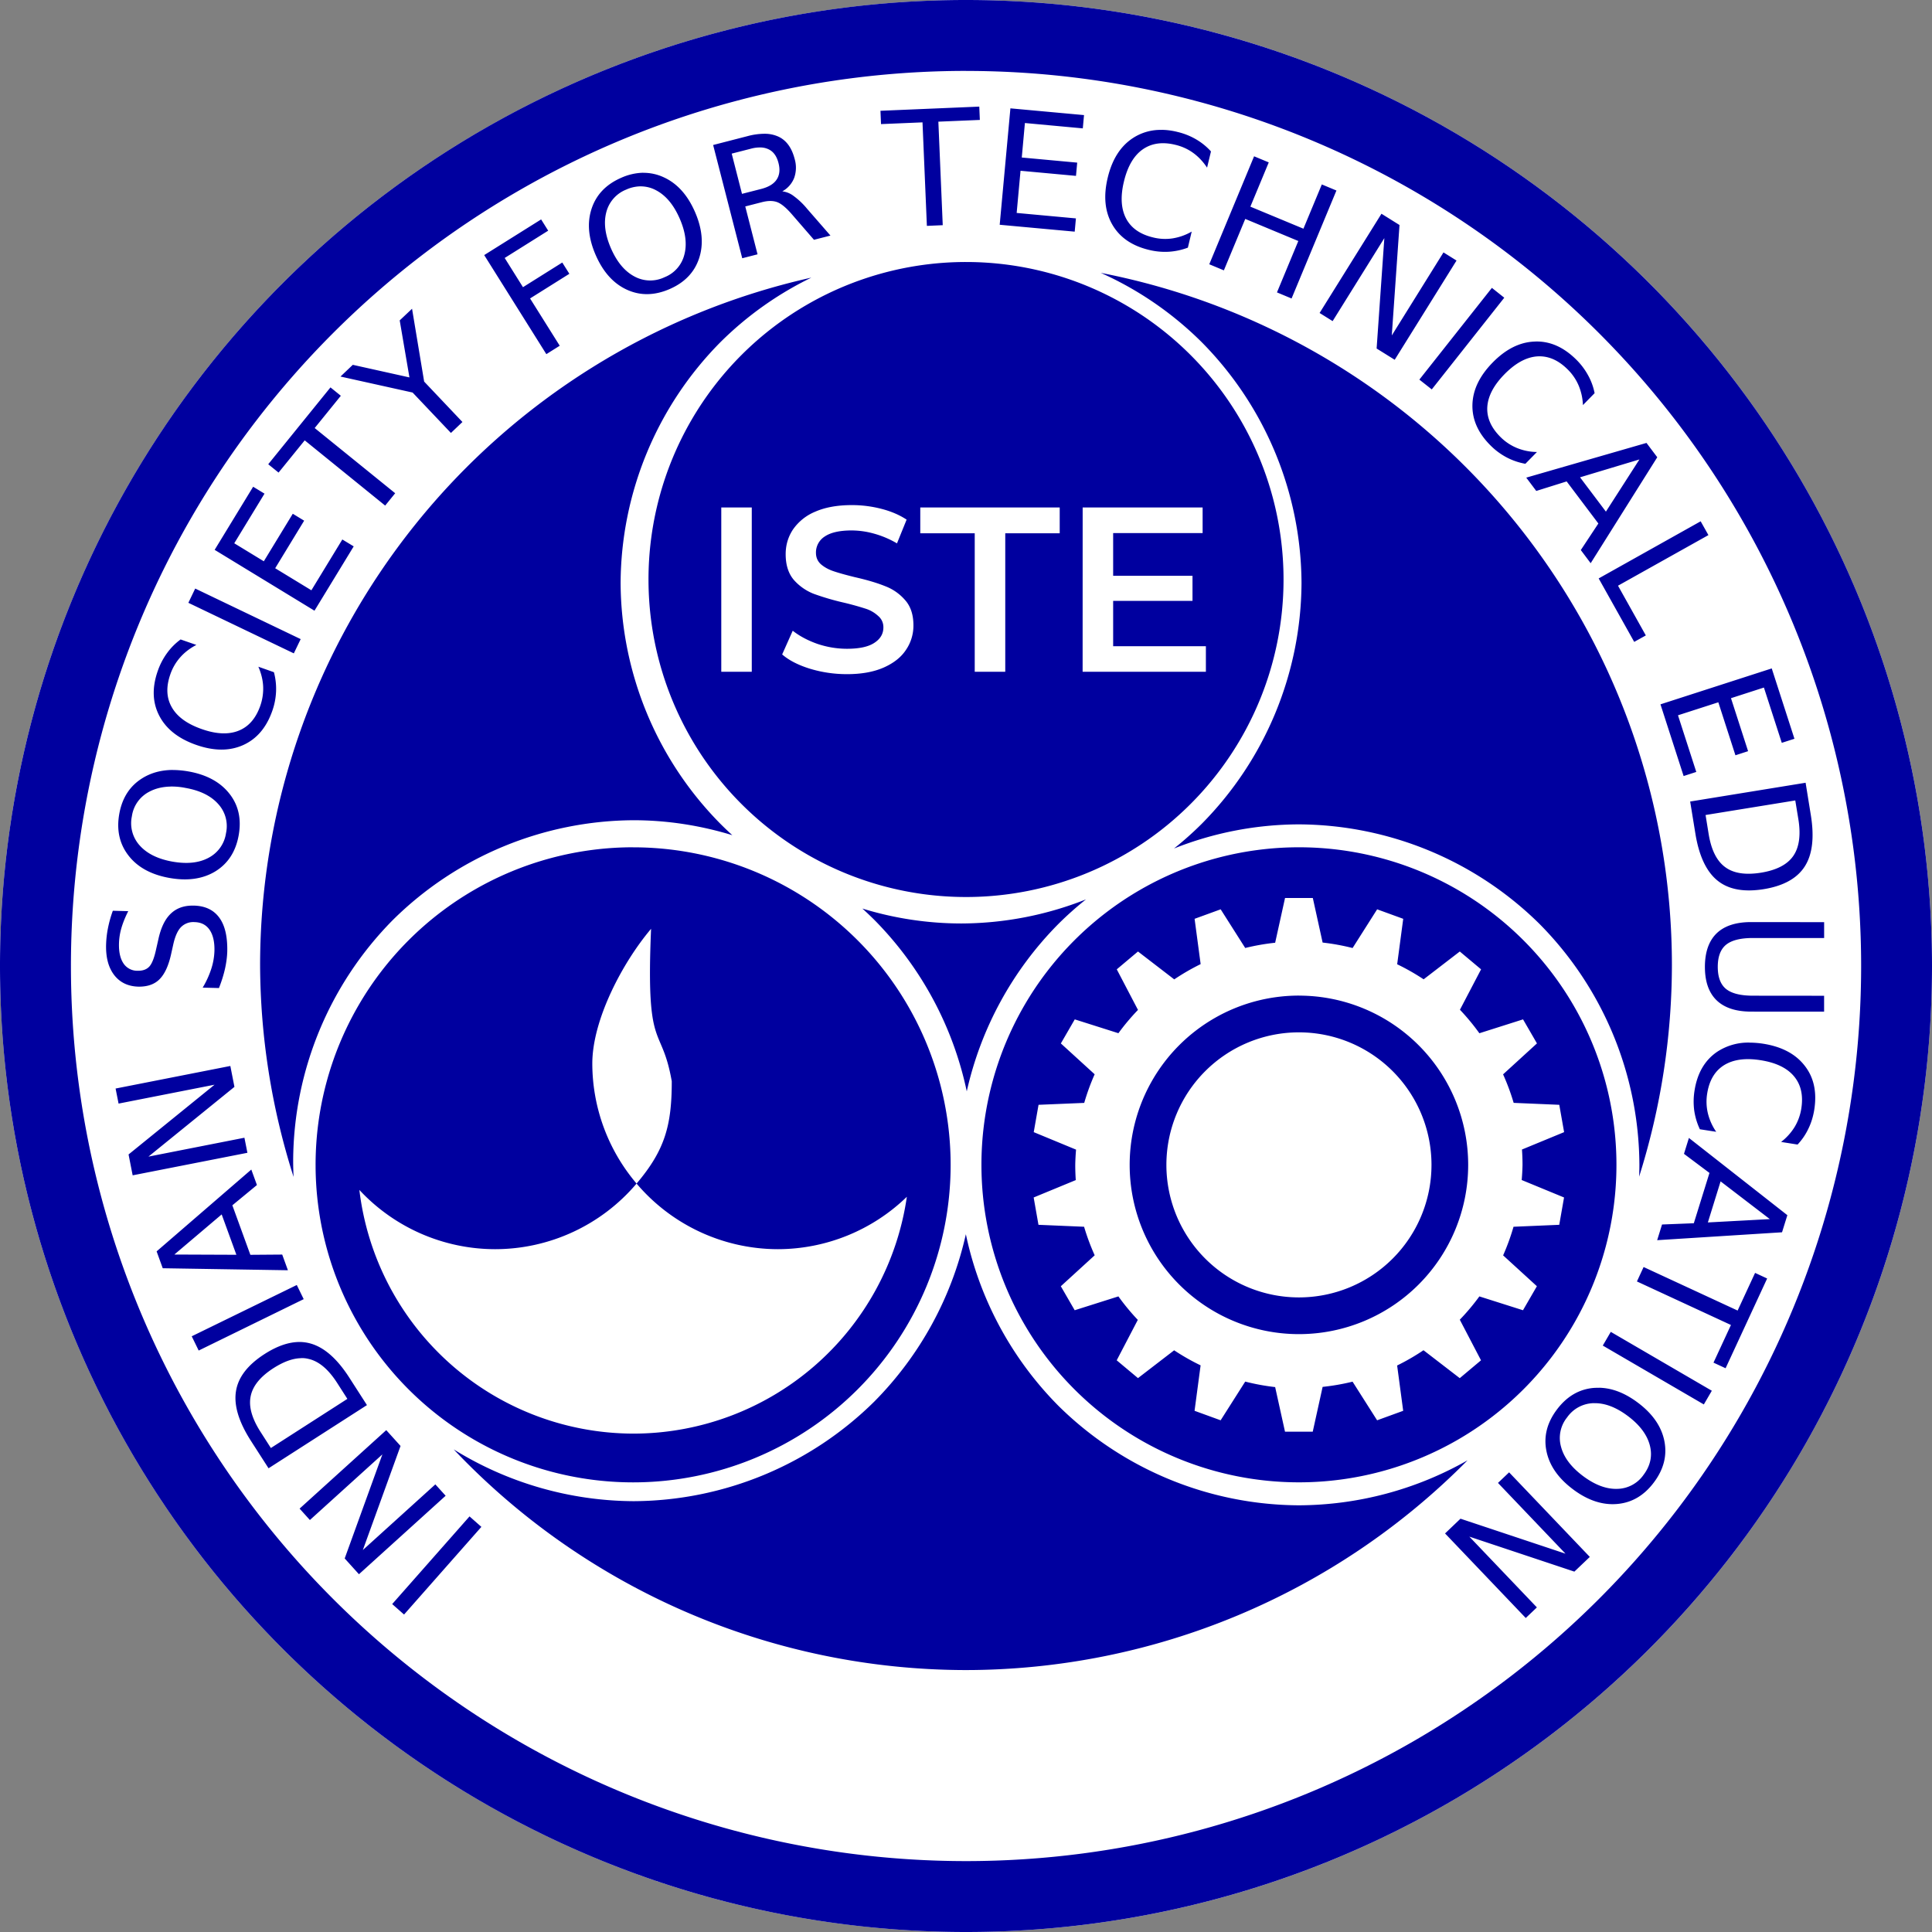 <svg xmlns="http://www.w3.org/2000/svg" width="210" height="210" viewBox="0 0 55.562 55.562"><rect x="0" y="0" width="55.562" height="55.562" fill="#808080" stroke="none"/><circle cx="27.781" cy="27.781" r="27.781" fill="#fff" paint-order="fill markers stroke"/><path d="M27.782 0A27.781 27.781 0 0 0 0 27.782a27.781 27.781 0 0 0 27.781 27.78 27.781 27.781 0 0 0 27.781-27.78A27.781 27.781 0 0 0 27.782 0zm0 2.04a25.742 25.742 0 0 1 25.742 25.742A25.742 25.742 0 0 1 27.78 53.523 25.742 25.742 0 0 1 2.04 27.782 25.742 25.742 0 0 1 27.782 2.039zm.381 1.026l-2.842.12.016.383 1.193-.05.126 2.977.456-.02-.126-2.977 1.193-.05zm.895.05l-.308 3.348 2.157.198.035-.381-1.704-.157.111-1.213 1.595.147.035-.381-1.594-.147.09-.992 1.665.154.035-.382zm4.36.62a1.448 1.448 0 0 0-.836.234c-.357.233-.599.613-.725 1.139-.126.524-.084.972.128 1.344.212.37.565.616 1.06.734a1.911 1.911 0 0 0 .567.053 1.884 1.884 0 0 0 .55-.118l.11-.462a1.6 1.6 0 0 1-.552.196 1.432 1.432 0 0 1-.56-.028c-.375-.09-.633-.272-.777-.548-.143-.276-.164-.63-.06-1.06.104-.433.282-.74.535-.92.254-.18.568-.227.941-.136.19.045.361.122.512.231.153.11.287.252.403.426l.112-.466a1.777 1.777 0 0 0-.432-.35 1.944 1.944 0 0 0-.533-.211 1.949 1.949 0 0 0-.444-.06zm-11.412.111a1.887 1.887 0 0 0-.503.067l-.994.256.837 3.257.44-.113-.353-1.377.48-.123c.174-.045.32-.045.44 0 .12.046.261.164.425.354l.631.728.474-.121-.676-.776a2.11 2.11 0 0 0-.382-.362.656.656 0 0 0-.327-.134.756.756 0 0 0 .342-.388.88.88 0 0 0 .012-.548c-.081-.313-.233-.525-.456-.633a.938.938 0 0 0-.39-.087zm-.12.394a.54.54 0 0 1 .228.058c.134.068.225.197.274.388.05.19.032.35-.052.476-.082.125-.23.215-.442.27l-.555.142-.296-1.157.554-.142a.982.982 0 0 1 .288-.035zm14.18.254L34.777 7.6l.42.175.615-1.479 1.526.635-.614 1.478.42.175 1.29-3.105-.42-.175-.529 1.273-1.526-.634.529-1.273zm-17.573.473a1.63 1.63 0 0 0-.63.146c-.434.19-.717.486-.85.89-.132.402-.093.847.12 1.334.213.487.512.818.897.994.386.176.796.169 1.23-.02.431-.188.714-.484.846-.886.132-.403.092-.847-.12-1.333-.213-.487-.512-.818-.897-.994a1.365 1.365 0 0 0-.596-.129zm-.039.392a.933.933 0 0 1 .423.117c.276.148.499.417.669.806.17.388.215.734.136 1.037a.941.941 0 0 1-.57.652.951.951 0 0 1-.87-.023c-.277-.148-.5-.416-.67-.804-.17-.39-.215-.736-.136-1.04a.954.954 0 0 1 .574-.653 1.03 1.03 0 0 1 .444-.093zm21.275.787L37.95 9.001l.375.234 1.487-2.387-.222 3.175.52.324 1.778-2.854-.375-.234-1.487 2.388.222-3.176zm-24.167.163l-1.637 1.026 1.787 2.849.385-.242-.853-1.36 1.13-.709-.204-.324-1.13.709-.526-.84 1.251-.785zm12.22 1.225a9.131 9.131 0 0 0-9.132 9.132 9.131 9.131 0 0 0 9.132 9.13 9.131 9.131 0 0 0 9.131-9.13 9.131 9.131 0 0 0-9.131-9.132zm3.87.31a9.786 9.786 0 0 1 2.91 1.998 9.909 9.909 0 0 1 2.868 6.923 9.91 9.91 0 0 1-2.867 6.923 9.5 9.5 0 0 1-.8.713 9.8 9.8 0 0 1 3.593-.694 9.909 9.909 0 0 1 6.923 2.868 9.908 9.908 0 0 1 2.868 6.923c0 .113-.003.227-.008.34a20.301 20.28 0 0 0 .943-6.092A20.301 20.28 0 0 0 31.65 7.846zm-8.323.14A20.301 20.28 0 0 0 7.48 27.748a20.301 20.28 0 0 0 .963 6.098 9.216 9.216 0 0 1-.012-.466 9.908 9.908 0 0 1 2.868-6.923 9.909 9.909 0 0 1 6.923-2.868c.961 0 1.92.149 2.839.43a9.382 9.382 0 0 1-.345-.329 9.91 9.91 0 0 1-2.868-6.924 9.908 9.908 0 0 1 2.868-6.923 9.753 9.753 0 0 1 2.612-1.856zm19.576.294l-2.086 2.638.357.282 2.085-2.637zm-31.055.6l-.355.335.28 1.64-1.629-.362-.354.337 2.074.46 1.102 1.162.331-.315-1.101-1.162zm32.362.942c-.028 0-.053 0-.08.002-.426.016-.829.218-1.207.605-.377.385-.571.79-.58 1.219-.008.427.169.818.532 1.175a1.918 1.918 0 0 0 .46.336c.165.086.342.146.531.18l.333-.339a1.568 1.568 0 0 1-.575-.115 1.442 1.442 0 0 1-.468-.31c-.274-.27-.403-.56-.385-.87.02-.311.184-.625.494-.941.311-.317.622-.488.932-.513.31-.023.603.096.877.366a1.442 1.442 0 0 1 .32.462 1.6 1.6 0 0 1 .127.572l.336-.343a1.736 1.736 0 0 0-.192-.522 1.938 1.938 0 0 0-.348-.455c-.341-.334-.71-.504-1.107-.509zm-34.708 1.32l-1.79 2.21.297.24.752-.927 2.314 1.876.288-.355L9.05 12.31l.752-.928zm37.847 1.597l-3.458.998.288.383.874-.274.912 1.21-.505.764.284.378 1.915-3.047zm-.203.475l-.964 1.501-.744-.987zm-39.868.785l-1.107 1.815 2.871 1.75 1.128-1.85-.327-.198-.89 1.461-1.041-.634.833-1.368-.327-.199-.833 1.367-.85-.518.87-1.427zm17.22.528c.288 0 .571.036.85.108.28.072.52.176.723.31l-.277.683a2.713 2.713 0 0 0-.648-.277 2.418 2.418 0 0 0-.655-.095c-.347 0-.606.059-.777.176a.543.543 0 0 0-.25.466c0 .135.048.245.142.33.1.086.223.154.372.203.149.05.35.106.607.169.352.08.64.166.865.257.225.085.416.218.574.398.162.18.243.423.243.73a1.231 1.231 0 0 1-.216.708c-.14.212-.354.38-.642.507-.288.126-.639.189-1.053.189-.365 0-.718-.052-1.06-.155-.338-.104-.606-.241-.804-.412l.304-.682c.194.153.43.279.709.378.283.095.567.141.85.141.352 0 .613-.056.784-.168.176-.113.264-.261.264-.446a.416.416 0 0 0-.15-.33.954.954 0 0 0-.364-.21 8.4 8.4 0 0 0-.607-.169 7.376 7.376 0 0 1-.878-.256 1.485 1.485 0 0 1-.574-.399c-.158-.184-.237-.432-.237-.742 0-.262.07-.498.21-.71a1.45 1.45 0 0 1 .641-.513c.288-.126.64-.189 1.053-.189zm-3.757.068h.877v4.726h-.877zm5.723 0h4.01v.742H28.91v3.984h-.878v-3.984h-1.566zm4.67 0h3.45v.736h-2.573v1.229h2.282v.722h-2.282v1.303h2.667v.736h-3.545zm17.773.398l-2.933 1.643 1.022 1.825.334-.186-.8-1.43 2.6-1.455zM5.614 16.926l-.197.41L8.45 18.79l.197-.41zm-.42 1.464a1.77 1.77 0 0 0-.391.394 1.932 1.932 0 0 0-.265.509c-.169.48-.155.91.042 1.29.196.379.55.659 1.059.838.509.179.959.182 1.35.008.39-.174.67-.5.84-.98a1.914 1.914 0 0 0 .11-.558 1.857 1.857 0 0 0-.061-.559l-.448-.158c.083.192.13.382.138.57a1.496 1.496 0 0 1-.083.555c-.128.363-.336.602-.625.716-.29.115-.644.099-1.062-.049-.419-.147-.705-.356-.858-.627-.155-.27-.168-.587-.04-.95a1.441 1.441 0 0 1 .283-.485c.124-.141.279-.26.464-.357zm45.759.833l-3.2 1.033.666 2.062.364-.118-.526-1.629 1.16-.374.492 1.524.364-.118-.492-1.524.947-.306.514 1.59.364-.117zm-45.998 2.92c-.325.004-.61.082-.858.235-.362.223-.584.566-.667 1.03-.083.466.008.866.268 1.2.26.334.653.548 1.176.641.523.093.965.028 1.325-.193.36-.224.582-.569.665-1.034.083-.464-.004-.863-.266-1.196-.263-.334-.655-.547-1.176-.64a2.664 2.664 0 0 0-.467-.042zm46.972.368l-3.32.54.15.922c.104.64.315 1.09.632 1.348.318.26.763.342 1.335.25.569-.093.962-.312 1.18-.656.22-.344.277-.838.172-1.481zm-47.03.109a1.996 1.996 0 0 1 .44.04c.417.074.73.228.938.462a.941.941 0 0 1 .225.837.954.954 0 0 1-.502.71c-.276.148-.623.184-1.04.11-.418-.075-.731-.23-.94-.464a.953.953 0 0 1-.225-.84.94.94 0 0 1 .502-.707c.172-.092.373-.141.601-.147zm46.733.4l.089.542c.074.458.023.81-.148 1.056-.172.247-.48.406-.924.479-.448.072-.793.02-1.035-.161-.242-.178-.4-.497-.474-.954l-.088-.543zm-33.422 1.347A9.131 9.131 0 0 0 9.076 33.5a9.131 9.131 0 0 0 9.132 9.131 9.131 9.131 0 0 0 9.131-9.131 9.131 9.131 0 0 0-9.131-9.132zm19.148 0a9.131 9.131 0 0 0-9.131 9.132 9.131 9.131 0 0 0 9.13 9.131 9.131 9.131 0 0 0 9.132-9.131 9.131 9.131 0 0 0-9.131-9.132zm-.4 1.458h.799l.282 1.282a6.43 6.43 0 0 1 .862.157l.706-1.113.75.273-.174 1.307a6.43 6.43 0 0 1 .761.433l1.04-.8.612.513-.608 1.162a6.43 6.43 0 0 1 .559.676l1.256-.399.4.691-.974.89a6.43 6.43 0 0 1 .304.82l1.312.056.139.786-1.212.5a6.43 6.43 0 0 1 .016.44 6.43 6.43 0 0 1-.024.437l1.218.502-.138.786-1.315.056a6.43 6.43 0 0 1-.299.823l.971.887-.4.691-1.254-.398a6.43 6.43 0 0 1-.563.67l.61 1.168-.611.513-1.043-.803a6.43 6.43 0 0 1-.758.439l.174 1.303-.75.273-.706-1.111a6.43 6.43 0 0 1-.861.15l-.284 1.288h-.798l-.283-1.282a6.43 6.43 0 0 1-.861-.158l-.707 1.113-.75-.273.174-1.307a6.43 6.43 0 0 1-.761-.433l-1.04.8-.612-.512.607-1.163a6.43 6.43 0 0 1-.558-.675l-1.257.398-.399-.69.974-.89a6.43 6.43 0 0 1-.305-.821l-1.312-.056-.138-.786 1.211-.5a6.43 6.43 0 0 1-.015-.44 6.43 6.43 0 0 1 .023-.436l-1.217-.503.138-.786 1.314-.055a6.43 6.43 0 0 1 .3-.823l-.972-.887.4-.692 1.255.398a6.43 6.43 0 0 1 .563-.67l-.61-1.167.61-.513 1.043.802a6.43 6.43 0 0 1 .759-.439l-.174-1.303.75-.273.706 1.112a6.43 6.43 0 0 1 .861-.151zm-5.724.04a9.8 9.8 0 0 1-3.592.693 9.723 9.723 0 0 1-2.839-.429c.118.106.233.216.346.328a9.916 9.916 0 0 1 2.656 4.929 9.91 9.91 0 0 1 2.63-4.809 9.499 9.499 0 0 1 .8-.713zm-25.66.18c-.272-.008-.492.07-.658.228-.167.157-.287.404-.36.742l-.062.273c-.052.248-.117.417-.194.505-.078.087-.192.128-.34.125a.475.475 0 0 1-.406-.21c-.093-.138-.137-.33-.13-.578a1.746 1.746 0 0 1 .07-.442c.044-.152.11-.314.196-.484l-.443-.012a3.42 3.42 0 0 0-.14.5 2.818 2.818 0 0 0-.054.48c-.009.368.07.659.236.873.167.213.398.322.696.33.256.003.459-.066.606-.214.148-.149.26-.391.334-.73l.061-.275c.052-.23.126-.395.221-.493a.496.496 0 0 1 .39-.144c.19.004.334.078.433.222.098.144.145.345.139.605a1.862 1.862 0 0 1-.092.52 2.646 2.646 0 0 1-.246.537l.468.012c.075-.19.133-.375.173-.552.04-.18.062-.35.066-.508.007-.422-.067-.743-.23-.965-.163-.223-.408-.339-.734-.346zm44.79.473c-.44 0-.77.108-.994.324-.224.218-.336.539-.337.964 0 .423.112.743.335.96.224.217.555.326.993.327l2.1.001v-.457l-2.043-.002c-.36 0-.62-.065-.78-.196-.157-.13-.235-.342-.235-.633 0-.293.079-.504.237-.635.159-.13.419-.196.779-.195l2.043.001v-.457zm-31.638.194c-.155 3.624.296 2.695.595 4.384 0 1.264-.194 1.978-1.012 2.942a5.338 5.338 0 0 0 4.065 1.887 5.34 5.34 0 0 0 3.708-1.507 7.952 7.952 0 0 1-7.86 6.811 7.95 7.95 0 0 1-7.885-7.008 5.338 5.338 0 0 0 3.9 1.704c1.569 0 3.058-.69 4.072-1.887a5.338 5.338 0 0 1-1.273-3.45c0-1.265.873-2.912 1.69-3.876zm18.632 1.92a4.868 4.868 0 0 0-4.868 4.869 4.868 4.868 0 0 0 4.868 4.867 4.868 4.868 0 0 0 4.867-4.867 4.868 4.868 0 0 0-4.867-4.868zm0 1.057a3.812 3.812 0 0 1 3.812 3.812 3.812 3.812 0 0 1-3.812 3.811 3.812 3.812 0 0 1-3.812-3.811 3.812 3.812 0 0 1 3.812-3.812zm12.969.295a1.63 1.63 0 0 0-.947.268c-.352.242-.568.614-.646 1.117a1.979 1.979 0 0 0-.008.568c.027.185.08.365.162.539l.47.073a1.6 1.6 0 0 1-.24-.534 1.448 1.448 0 0 1-.02-.562c.059-.38.22-.652.483-.818.265-.165.616-.214 1.053-.145.44.069.759.222.959.46.201.238.272.547.213.927a1.466 1.466 0 0 1-.19.529 1.602 1.602 0 0 1-.392.435l.474.075a1.764 1.764 0 0 0 .313-.46c.081-.167.137-.35.168-.548.078-.503-.012-.923-.277-1.26-.262-.338-.66-.548-1.194-.632a2.636 2.636 0 0 0-.383-.031zm-43.701.672l-3.3.649.086.433 2.76-.543-2.473 2.006.118.6 3.3-.648-.086-.433-2.76.543 2.473-2.006zm41.947 2.07l-.142.457.733.549-.45 1.447-.914.036-.14.451 3.591-.227.153-.492zm-41.344.909l-2.723 2.353.176.485 3.6.058-.164-.451-.916.007-.518-1.424.707-.583zm42.255.34l1.416 1.085-1.782.096zm-43.107.95l.423 1.161-1.784-.007zm21.402.57a9.91 9.91 0 0 1-2.63 4.809 9.909 9.909 0 0 1-6.923 2.868 9.91 9.91 0 0 1-5.176-1.489 20.301 20.28 0 0 0 14.734 6.346 20.301 20.28 0 0 0 14.423-6.032 9.892 9.892 0 0 1-4.85 1.294 9.908 9.908 0 0 1-6.922-2.867 9.916 9.916 0 0 1-2.656-4.929zm19.491.943l-.192.415 2.704 1.252-.502 1.083.348.161 1.195-2.581-.347-.161-.502 1.083zm-38.733.517L5.514 38.43l.2.41 3.02-1.478zm37.789 1.348l-.23.394L49 40.39l.23-.394zm-37.698.291c-.313-.003-.652.112-1.018.347-.485.312-.76.669-.822 1.071-.064.403.08.88.432 1.428l.505.786 2.83-1.817-.505-.786c-.35-.546-.723-.874-1.117-.985a1.179 1.179 0 0 0-.305-.044zm.024.464a.774.774 0 0 1 .228.024c.293.067.565.296.816.686l.296.462-2.2 1.413-.297-.463c-.25-.39-.345-.732-.284-1.026.059-.295.277-.564.656-.808.287-.183.548-.28.785-.286zm37.342.853a2.133 2.133 0 0 0-.158.004c-.423.036-.776.245-1.06.623-.283.377-.384.773-.301 1.188.083.417.337.783.761 1.102.425.32.848.46 1.27.425.423-.036.776-.242 1.059-.619.284-.378.385-.776.302-1.193-.083-.415-.336-.782-.761-1.101-.372-.28-.743-.423-1.112-.43zm-.154.443c.314-.008.64.116.978.37.34.255.55.535.63.838.08.303.02.587-.178.851a.94.94 0 0 1-.766.405c-.313.008-.64-.117-.98-.372-.338-.255-.548-.533-.628-.836a.94.94 0 0 1 .175-.849.954.954 0 0 1 .77-.408zm-34.73.775l-2.492 2.257.296.328 2.085-1.888-1.084 2.993.41.454 2.493-2.257-.296-.327-2.085 1.888 1.084-2.993zM43.4 42.343l-.32.304 1.942 2.035-3.02-1.006-.444.424 2.321 2.432.32-.305-1.942-2.035 3.02 1.006.444-.423zM13.503 43.61l-2.224 2.521.341.301 2.224-2.521z" fill="#00009f"/></svg>